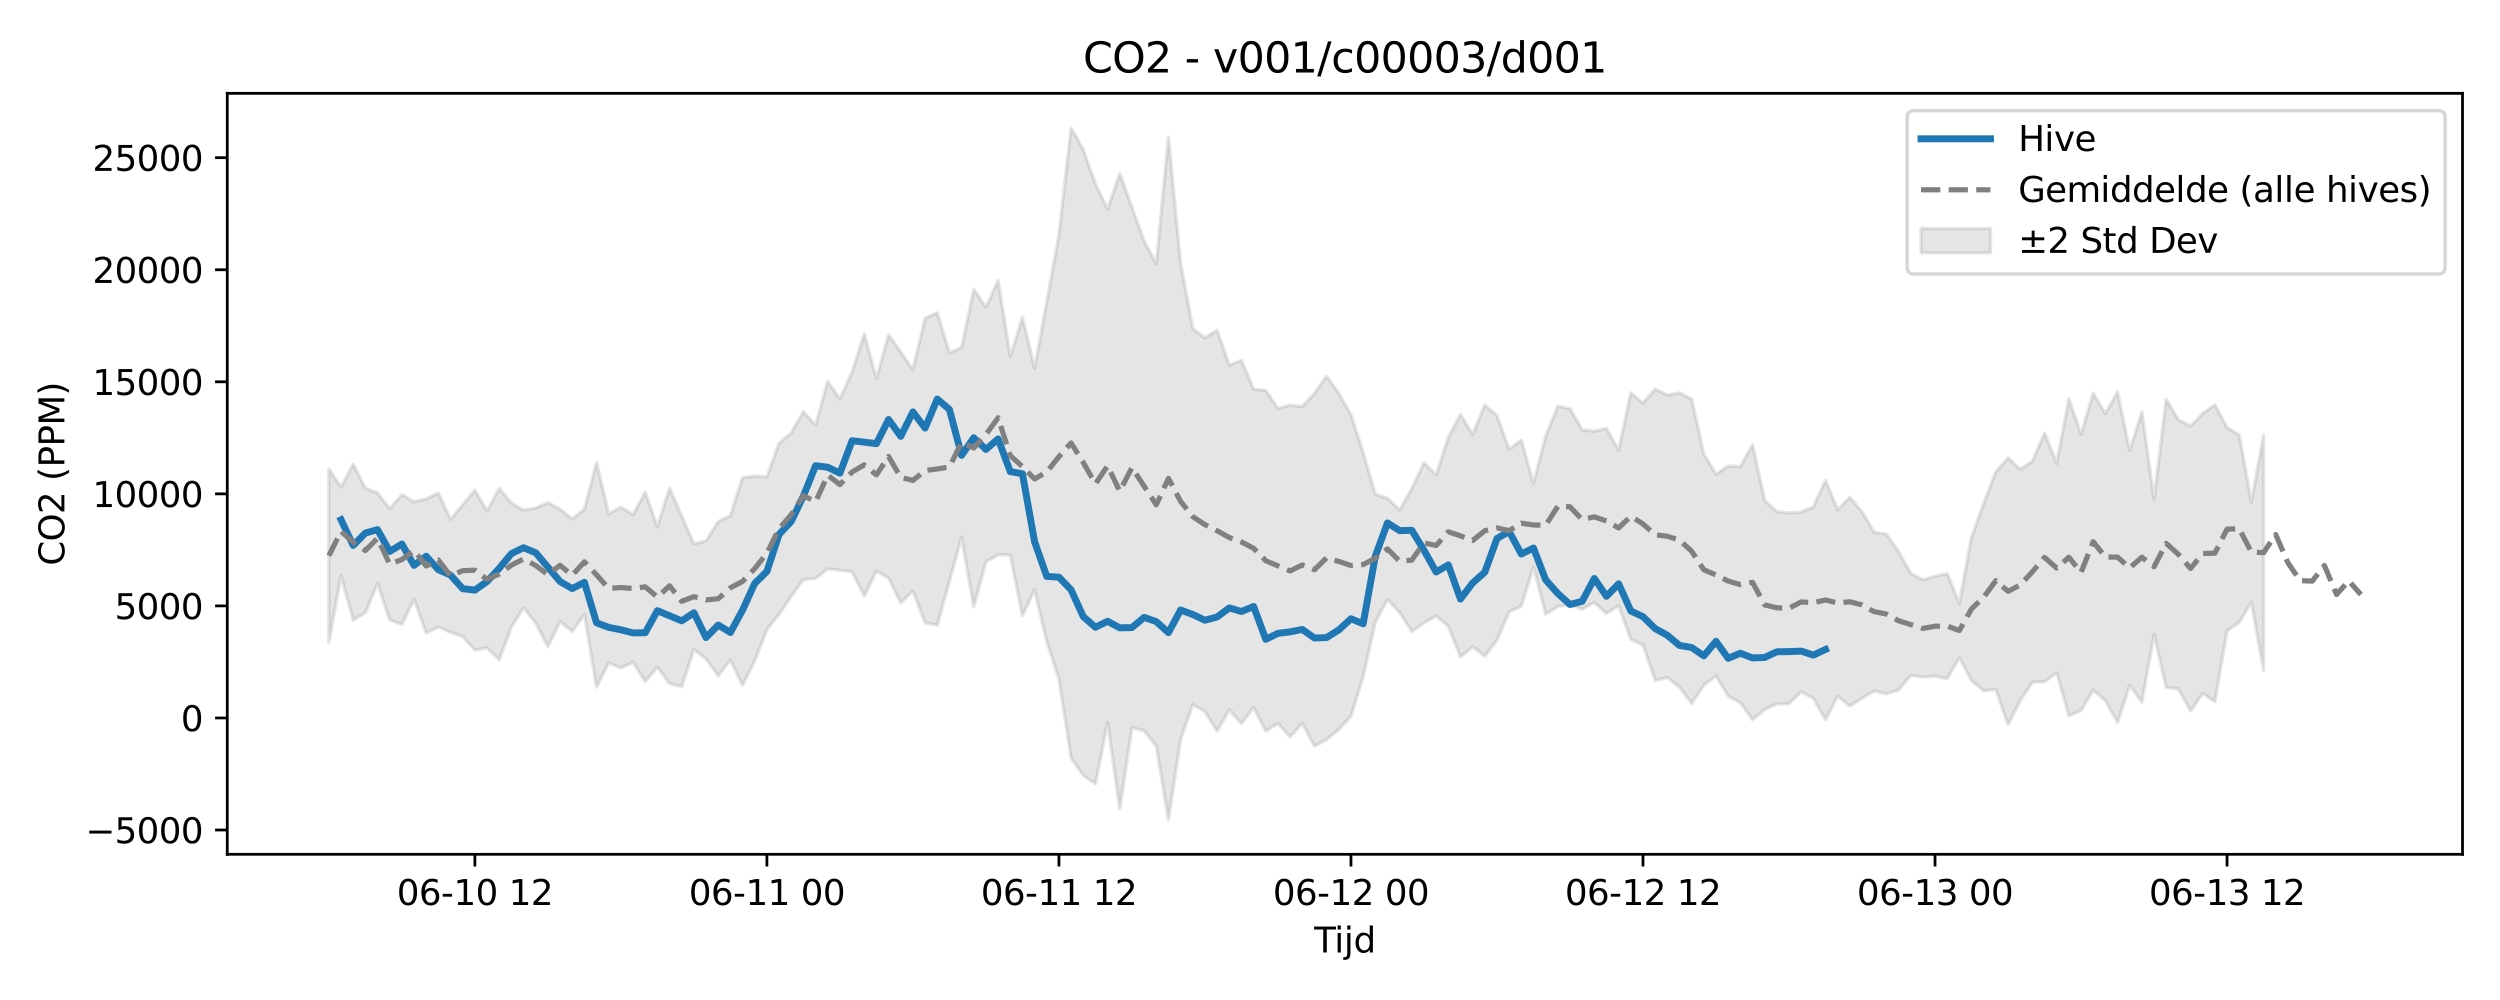 <?xml version="1.0" encoding="utf-8" standalone="no"?>
<!DOCTYPE svg PUBLIC "-//W3C//DTD SVG 1.1//EN"
  "http://www.w3.org/Graphics/SVG/1.1/DTD/svg11.dtd">
<svg xmlns:xlink="http://www.w3.org/1999/xlink" width="720pt" height="288pt" viewBox="0 0 720 288" xmlns="http://www.w3.org/2000/svg" version="1.1">
 <defs>
  <style type="text/css">*{stroke-linejoin: round; stroke-linecap: butt}</style>
 </defs>
 <g id="figure_1">
  <g id="patch_1">
   <path d="M 0 288 
L 720 288 
L 720 0 
L 0 0 
z
" style="fill: #ffffff"/>
  </g>
  <g id="axes_1">
   <g id="patch_2">
    <path d="M 65.45 246.04 
L 709.2 246.04 
L 709.2 26.88 
L 65.45 26.88 
z
" style="fill: #ffffff"/>
   </g>
   <g id="FillBetweenPolyCollection_1">
    <defs>
     <path id="m6b540a96cb" d="M 94.711 -152.93 
L 94.711 -102.981 
L 98.216 -122.231 
L 101.72 -109.398 
L 105.224 -111.501 
L 108.729 -119.966 
L 112.233 -109.494 
L 115.737 -108.139 
L 119.242 -115.425 
L 122.746 -105.657 
L 126.251 -107.45 
L 129.755 -105.893 
L 133.259 -104.692 
L 136.764 -100.757 
L 140.268 -101.395 
L 143.772 -98.008 
L 147.277 -107.343 
L 150.781 -112.953 
L 154.285 -108.597 
L 157.79 -101.781 
L 161.294 -109.017 
L 164.798 -106.128 
L 168.303 -111.037 
L 171.807 -90.12 
L 175.312 -97.076 
L 178.816 -95.622 
L 182.32 -97.276 
L 185.825 -91.741 
L 189.329 -95.83 
L 192.833 -91.153 
L 196.338 -90.254 
L 199.842 -100.965 
L 203.346 -98.223 
L 206.851 -93.38 
L 210.355 -97.934 
L 213.859 -90.638 
L 217.364 -97.667 
L 220.868 -106.684 
L 224.372 -111.089 
L 227.877 -116.275 
L 231.381 -121.079 
L 234.886 -121.437 
L 238.39 -124.173 
L 241.894 -123.781 
L 245.399 -123.364 
L 248.903 -116.416 
L 252.407 -123.534 
L 255.912 -121.498 
L 259.416 -114.367 
L 262.92 -117.801 
L 266.425 -108.666 
L 269.929 -107.972 
L 273.433 -120.616 
L 276.938 -133.316 
L 280.442 -113.282 
L 283.947 -126.2 
L 287.451 -128.179 
L 290.955 -128.191 
L 294.46 -110.651 
L 297.964 -118.142 
L 301.468 -103.223 
L 304.973 -92.496 
L 308.477 -69.696 
L 311.981 -64.666 
L 315.486 -62.239 
L 318.99 -79.957 
L 322.494 -55.011 
L 325.999 -78.392 
L 329.503 -77.546 
L 333.007 -73.177 
L 336.512 -51.922 
L 340.016 -75.005 
L 343.521 -85.092 
L 347.025 -83.055 
L 350.529 -77.421 
L 354.034 -83.582 
L 357.538 -79.598 
L 361.042 -84.281 
L 364.547 -77.422 
L 368.051 -79.65 
L 371.555 -75.801 
L 375.06 -79.687 
L 378.564 -73.108 
L 382.068 -75.015 
L 385.573 -77.904 
L 389.077 -81.676 
L 392.582 -93.076 
L 396.086 -108.819 
L 399.59 -115.348 
L 403.095 -111.6 
L 406.599 -106.134 
L 410.103 -108.563 
L 413.608 -110.634 
L 417.112 -107.655 
L 420.616 -98.771 
L 424.121 -101.799 
L 427.625 -98.973 
L 431.129 -103.654 
L 434.634 -111.756 
L 438.138 -113.401 
L 441.643 -124.785 
L 445.147 -111.068 
L 448.651 -113.334 
L 452.156 -113.804 
L 455.66 -112.538 
L 459.164 -114.497 
L 462.669 -111.329 
L 466.173 -113.607 
L 469.677 -103.821 
L 473.182 -102.284 
L 476.686 -92.008 
L 480.19 -92.876 
L 483.695 -90.093 
L 487.199 -85.402 
L 490.703 -90.636 
L 494.208 -93.378 
L 497.712 -87.522 
L 501.217 -85.632 
L 504.721 -80.746 
L 508.225 -83.663 
L 511.73 -85.271 
L 515.234 -85.357 
L 518.738 -88.766 
L 522.243 -86.881 
L 525.747 -80.733 
L 529.251 -87.517 
L 532.756 -84.635 
L 536.26 -86.926 
L 539.764 -88.957 
L 543.269 -88.186 
L 546.773 -89.285 
L 550.278 -93.455 
L 553.782 -93.008 
L 557.286 -93.257 
L 560.791 -92.583 
L 564.295 -98.587 
L 567.799 -92.006 
L 571.304 -89.046 
L 574.808 -89.426 
L 578.312 -79.298 
L 581.817 -86.197 
L 585.321 -91.508 
L 588.825 -91.632 
L 592.33 -94.239 
L 595.834 -81.875 
L 599.338 -83.371 
L 602.843 -89.257 
L 606.347 -86.231 
L 609.852 -79.944 
L 613.356 -90.668 
L 616.86 -85.754 
L 620.365 -105.295 
L 623.869 -90.016 
L 627.373 -89.604 
L 630.878 -83.271 
L 634.382 -88.274 
L 637.886 -85.989 
L 641.391 -106.356 
L 644.895 -108.742 
L 648.399 -114.541 
L 651.904 -94.974 
L 651.904 -162.685 
L 651.904 -162.685 
L 648.399 -143.423 
L 644.895 -162.72 
L 641.391 -164.881 
L 637.886 -171.384 
L 634.382 -168.895 
L 630.878 -165.279 
L 627.373 -167.098 
L 623.869 -172.971 
L 620.365 -144.252 
L 616.86 -169.291 
L 613.356 -158.229 
L 609.852 -175.183 
L 606.347 -168.871 
L 602.843 -174.723 
L 599.338 -162.918 
L 595.834 -173.167 
L 592.33 -154.547 
L 588.825 -163.296 
L 585.321 -155.156 
L 581.817 -152.813 
L 578.312 -156.11 
L 574.808 -152.105 
L 571.304 -142.998 
L 567.799 -133.292 
L 564.295 -114.235 
L 560.791 -122.789 
L 557.286 -122.047 
L 553.782 -121.007 
L 550.278 -122.864 
L 546.773 -129.186 
L 543.269 -134.143 
L 539.764 -134.725 
L 536.26 -140.629 
L 532.756 -144.773 
L 529.251 -141.183 
L 525.747 -149.661 
L 522.243 -141.977 
L 518.738 -140.536 
L 515.234 -140.228 
L 511.73 -140.643 
L 508.225 -143.904 
L 504.721 -159.85 
L 501.217 -153.591 
L 497.712 -153.787 
L 494.208 -151.448 
L 490.703 -157.179 
L 487.199 -173.07 
L 483.695 -174.824 
L 480.19 -174.232 
L 476.686 -175.935 
L 473.182 -171.914 
L 469.677 -174.825 
L 466.173 -158.313 
L 462.669 -164.585 
L 459.164 -163.812 
L 455.66 -164.189 
L 452.156 -170.283 
L 448.651 -171.023 
L 445.147 -162.359 
L 441.643 -148.821 
L 438.138 -161.242 
L 434.634 -158.556 
L 431.129 -168.297 
L 427.625 -171.347 
L 424.121 -162.874 
L 420.616 -168.583 
L 417.112 -162.036 
L 413.608 -151.157 
L 410.103 -154.72 
L 406.599 -147.27 
L 403.095 -141.106 
L 399.59 -144.491 
L 396.086 -145.648 
L 392.582 -157.707 
L 389.077 -168.566 
L 385.573 -174.713 
L 382.068 -179.682 
L 378.564 -174.726 
L 375.06 -170.892 
L 371.555 -171.31 
L 368.051 -170.341 
L 364.547 -175.572 
L 361.042 -175.903 
L 357.538 -184.232 
L 354.034 -182.8 
L 350.529 -192.86 
L 347.025 -190.712 
L 343.521 -193.347 
L 340.016 -212.213 
L 336.512 -248.52 
L 333.007 -212.056 
L 329.503 -218.574 
L 325.999 -228.282 
L 322.494 -238.042 
L 318.99 -227.746 
L 315.486 -235.054 
L 311.981 -244.946 
L 308.477 -251.158 
L 304.973 -220.424 
L 301.468 -201.003 
L 297.964 -181.959 
L 294.46 -196.606 
L 290.955 -185.353 
L 287.451 -207.194 
L 283.947 -199.543 
L 280.442 -204.684 
L 276.938 -187.857 
L 273.433 -186.425 
L 269.929 -197.906 
L 266.425 -196.319 
L 262.92 -181.488 
L 259.416 -186.629 
L 255.912 -191.543 
L 252.407 -178.943 
L 248.903 -191.816 
L 245.399 -180.768 
L 241.894 -173.107 
L 238.39 -178.162 
L 234.886 -165.482 
L 231.381 -169.464 
L 227.877 -163.301 
L 224.372 -160.363 
L 220.868 -150.656 
L 217.364 -150.837 
L 213.859 -150.455 
L 210.355 -139.494 
L 206.851 -137.759 
L 203.346 -132.231 
L 199.842 -131.363 
L 196.338 -139.393 
L 192.833 -147.418 
L 189.329 -136.262 
L 185.825 -146.226 
L 182.32 -139.749 
L 178.816 -141.965 
L 175.312 -139.939 
L 171.807 -154.752 
L 168.303 -141.346 
L 164.798 -138.514 
L 161.294 -141.375 
L 157.79 -143.241 
L 154.285 -141.664 
L 150.781 -141.074 
L 147.277 -143.122 
L 143.772 -147.345 
L 140.268 -140.862 
L 136.764 -146.812 
L 133.259 -142.6 
L 129.755 -138.37 
L 126.251 -146.004 
L 122.746 -144.327 
L 119.242 -143.481 
L 115.737 -145.54 
L 112.233 -141.504 
L 108.729 -146.01 
L 105.224 -147.397 
L 101.72 -154.323 
L 98.216 -147.706 
L 94.711 -152.93 
z
" style="stroke: #808080; stroke-opacity: 0.2"/>
    </defs>
    <g clip-path="url(#p8e1f9ce072)">
     <use xlink:href="#m6b540a96cb" x="0" y="288" style="fill: #808080; fill-opacity: 0.2; stroke: #808080; stroke-opacity: 0.2"/>
    </g>
   </g>
   <g id="matplotlib.axis_1">
    <g id="xtick_1">
     <g id="line2d_1">
      <defs>
       <path id="m8a24eb049d" d="M 0 0 
L 0 3.5 
" style="stroke: #000000; stroke-width: 0.8"/>
      </defs>
      <g>
       <use xlink:href="#m8a24eb049d" x="136.764" y="246.04" style="stroke: #000000; stroke-width: 0.8"/>
      </g>
     </g>
     <g id="text_1">
      <!-- 06-10 12 -->
      <g transform="translate(114.283 260.638) scale(0.1 -0.1)">
       <defs>
        <path id="DejaVuSans-30" d="M 2034 4250 
Q 1547 4250 1301 3770 
Q 1056 3291 1056 2328 
Q 1056 1369 1301 889 
Q 1547 409 2034 409 
Q 2525 409 2770 889 
Q 3016 1369 3016 2328 
Q 3016 3291 2770 3770 
Q 2525 4250 2034 4250 
z
M 2034 4750 
Q 2819 4750 3233 4129 
Q 3647 3509 3647 2328 
Q 3647 1150 3233 529 
Q 2819 -91 2034 -91 
Q 1250 -91 836 529 
Q 422 1150 422 2328 
Q 422 3509 836 4129 
Q 1250 4750 2034 4750 
z
" transform="scale(0.016)"/>
        <path id="DejaVuSans-36" d="M 2113 2584 
Q 1688 2584 1439 2293 
Q 1191 2003 1191 1497 
Q 1191 994 1439 701 
Q 1688 409 2113 409 
Q 2538 409 2786 701 
Q 3034 994 3034 1497 
Q 3034 2003 2786 2293 
Q 2538 2584 2113 2584 
z
M 3366 4563 
L 3366 3988 
Q 3128 4100 2886 4159 
Q 2644 4219 2406 4219 
Q 1781 4219 1451 3797 
Q 1122 3375 1075 2522 
Q 1259 2794 1537 2939 
Q 1816 3084 2150 3084 
Q 2853 3084 3261 2657 
Q 3669 2231 3669 1497 
Q 3669 778 3244 343 
Q 2819 -91 2113 -91 
Q 1303 -91 875 529 
Q 447 1150 447 2328 
Q 447 3434 972 4092 
Q 1497 4750 2381 4750 
Q 2619 4750 2861 4703 
Q 3103 4656 3366 4563 
z
" transform="scale(0.016)"/>
        <path id="DejaVuSans-2d" d="M 313 2009 
L 1997 2009 
L 1997 1497 
L 313 1497 
L 313 2009 
z
" transform="scale(0.016)"/>
        <path id="DejaVuSans-31" d="M 794 531 
L 1825 531 
L 1825 4091 
L 703 3866 
L 703 4441 
L 1819 4666 
L 2450 4666 
L 2450 531 
L 3481 531 
L 3481 0 
L 794 0 
L 794 531 
z
" transform="scale(0.016)"/>
        <path id="DejaVuSans-20" transform="scale(0.016)"/>
        <path id="DejaVuSans-32" d="M 1228 531 
L 3431 531 
L 3431 0 
L 469 0 
L 469 531 
Q 828 903 1448 1529 
Q 2069 2156 2228 2338 
Q 2531 2678 2651 2914 
Q 2772 3150 2772 3378 
Q 2772 3750 2511 3984 
Q 2250 4219 1831 4219 
Q 1534 4219 1204 4116 
Q 875 4013 500 3803 
L 500 4441 
Q 881 4594 1212 4672 
Q 1544 4750 1819 4750 
Q 2544 4750 2975 4387 
Q 3406 4025 3406 3419 
Q 3406 3131 3298 2873 
Q 3191 2616 2906 2266 
Q 2828 2175 2409 1742 
Q 1991 1309 1228 531 
z
" transform="scale(0.016)"/>
       </defs>
       <use xlink:href="#DejaVuSans-30"/>
       <use xlink:href="#DejaVuSans-36" transform="translate(63.623 0)"/>
       <use xlink:href="#DejaVuSans-2d" transform="translate(127.246 0)"/>
       <use xlink:href="#DejaVuSans-31" transform="translate(163.33 0)"/>
       <use xlink:href="#DejaVuSans-30" transform="translate(226.953 0)"/>
       <use xlink:href="#DejaVuSans-20" transform="translate(290.576 0)"/>
       <use xlink:href="#DejaVuSans-31" transform="translate(322.363 0)"/>
       <use xlink:href="#DejaVuSans-32" transform="translate(385.986 0)"/>
      </g>
     </g>
    </g>
    <g id="xtick_2">
     <g id="line2d_2">
      <g>
       <use xlink:href="#m8a24eb049d" x="220.868" y="246.04" style="stroke: #000000; stroke-width: 0.8"/>
      </g>
     </g>
     <g id="text_2">
      <!-- 06-11 00 -->
      <g transform="translate(198.388 260.638) scale(0.1 -0.1)">
       <use xlink:href="#DejaVuSans-30"/>
       <use xlink:href="#DejaVuSans-36" transform="translate(63.623 0)"/>
       <use xlink:href="#DejaVuSans-2d" transform="translate(127.246 0)"/>
       <use xlink:href="#DejaVuSans-31" transform="translate(163.33 0)"/>
       <use xlink:href="#DejaVuSans-31" transform="translate(226.953 0)"/>
       <use xlink:href="#DejaVuSans-20" transform="translate(290.576 0)"/>
       <use xlink:href="#DejaVuSans-30" transform="translate(322.363 0)"/>
       <use xlink:href="#DejaVuSans-30" transform="translate(385.986 0)"/>
      </g>
     </g>
    </g>
    <g id="xtick_3">
     <g id="line2d_3">
      <g>
       <use xlink:href="#m8a24eb049d" x="304.973" y="246.04" style="stroke: #000000; stroke-width: 0.8"/>
      </g>
     </g>
     <g id="text_3">
      <!-- 06-11 12 -->
      <g transform="translate(282.492 260.638) scale(0.1 -0.1)">
       <use xlink:href="#DejaVuSans-30"/>
       <use xlink:href="#DejaVuSans-36" transform="translate(63.623 0)"/>
       <use xlink:href="#DejaVuSans-2d" transform="translate(127.246 0)"/>
       <use xlink:href="#DejaVuSans-31" transform="translate(163.33 0)"/>
       <use xlink:href="#DejaVuSans-31" transform="translate(226.953 0)"/>
       <use xlink:href="#DejaVuSans-20" transform="translate(290.576 0)"/>
       <use xlink:href="#DejaVuSans-31" transform="translate(322.363 0)"/>
       <use xlink:href="#DejaVuSans-32" transform="translate(385.986 0)"/>
      </g>
     </g>
    </g>
    <g id="xtick_4">
     <g id="line2d_4">
      <g>
       <use xlink:href="#m8a24eb049d" x="389.077" y="246.04" style="stroke: #000000; stroke-width: 0.8"/>
      </g>
     </g>
     <g id="text_4">
      <!-- 06-12 00 -->
      <g transform="translate(366.597 260.638) scale(0.1 -0.1)">
       <use xlink:href="#DejaVuSans-30"/>
       <use xlink:href="#DejaVuSans-36" transform="translate(63.623 0)"/>
       <use xlink:href="#DejaVuSans-2d" transform="translate(127.246 0)"/>
       <use xlink:href="#DejaVuSans-31" transform="translate(163.33 0)"/>
       <use xlink:href="#DejaVuSans-32" transform="translate(226.953 0)"/>
       <use xlink:href="#DejaVuSans-20" transform="translate(290.576 0)"/>
       <use xlink:href="#DejaVuSans-30" transform="translate(322.363 0)"/>
       <use xlink:href="#DejaVuSans-30" transform="translate(385.986 0)"/>
      </g>
     </g>
    </g>
    <g id="xtick_5">
     <g id="line2d_5">
      <g>
       <use xlink:href="#m8a24eb049d" x="473.182" y="246.04" style="stroke: #000000; stroke-width: 0.8"/>
      </g>
     </g>
     <g id="text_5">
      <!-- 06-12 12 -->
      <g transform="translate(450.701 260.638) scale(0.1 -0.1)">
       <use xlink:href="#DejaVuSans-30"/>
       <use xlink:href="#DejaVuSans-36" transform="translate(63.623 0)"/>
       <use xlink:href="#DejaVuSans-2d" transform="translate(127.246 0)"/>
       <use xlink:href="#DejaVuSans-31" transform="translate(163.33 0)"/>
       <use xlink:href="#DejaVuSans-32" transform="translate(226.953 0)"/>
       <use xlink:href="#DejaVuSans-20" transform="translate(290.576 0)"/>
       <use xlink:href="#DejaVuSans-31" transform="translate(322.363 0)"/>
       <use xlink:href="#DejaVuSans-32" transform="translate(385.986 0)"/>
      </g>
     </g>
    </g>
    <g id="xtick_6">
     <g id="line2d_6">
      <g>
       <use xlink:href="#m8a24eb049d" x="557.286" y="246.04" style="stroke: #000000; stroke-width: 0.8"/>
      </g>
     </g>
     <g id="text_6">
      <!-- 06-13 00 -->
      <g transform="translate(534.806 260.638) scale(0.1 -0.1)">
       <defs>
        <path id="DejaVuSans-33" d="M 2597 2516 
Q 3050 2419 3304 2112 
Q 3559 1806 3559 1356 
Q 3559 666 3084 287 
Q 2609 -91 1734 -91 
Q 1441 -91 1130 -33 
Q 819 25 488 141 
L 488 750 
Q 750 597 1062 519 
Q 1375 441 1716 441 
Q 2309 441 2620 675 
Q 2931 909 2931 1356 
Q 2931 1769 2642 2001 
Q 2353 2234 1838 2234 
L 1294 2234 
L 1294 2753 
L 1863 2753 
Q 2328 2753 2575 2939 
Q 2822 3125 2822 3475 
Q 2822 3834 2567 4026 
Q 2313 4219 1838 4219 
Q 1578 4219 1281 4162 
Q 984 4106 628 3988 
L 628 4550 
Q 988 4650 1302 4700 
Q 1616 4750 1894 4750 
Q 2613 4750 3031 4423 
Q 3450 4097 3450 3541 
Q 3450 3153 3228 2886 
Q 3006 2619 2597 2516 
z
" transform="scale(0.016)"/>
       </defs>
       <use xlink:href="#DejaVuSans-30"/>
       <use xlink:href="#DejaVuSans-36" transform="translate(63.623 0)"/>
       <use xlink:href="#DejaVuSans-2d" transform="translate(127.246 0)"/>
       <use xlink:href="#DejaVuSans-31" transform="translate(163.33 0)"/>
       <use xlink:href="#DejaVuSans-33" transform="translate(226.953 0)"/>
       <use xlink:href="#DejaVuSans-20" transform="translate(290.576 0)"/>
       <use xlink:href="#DejaVuSans-30" transform="translate(322.363 0)"/>
       <use xlink:href="#DejaVuSans-30" transform="translate(385.986 0)"/>
      </g>
     </g>
    </g>
    <g id="xtick_7">
     <g id="line2d_7">
      <g>
       <use xlink:href="#m8a24eb049d" x="641.391" y="246.04" style="stroke: #000000; stroke-width: 0.8"/>
      </g>
     </g>
     <g id="text_7">
      <!-- 06-13 12 -->
      <g transform="translate(618.91 260.638) scale(0.1 -0.1)">
       <use xlink:href="#DejaVuSans-30"/>
       <use xlink:href="#DejaVuSans-36" transform="translate(63.623 0)"/>
       <use xlink:href="#DejaVuSans-2d" transform="translate(127.246 0)"/>
       <use xlink:href="#DejaVuSans-31" transform="translate(163.33 0)"/>
       <use xlink:href="#DejaVuSans-33" transform="translate(226.953 0)"/>
       <use xlink:href="#DejaVuSans-20" transform="translate(290.576 0)"/>
       <use xlink:href="#DejaVuSans-31" transform="translate(322.363 0)"/>
       <use xlink:href="#DejaVuSans-32" transform="translate(385.986 0)"/>
      </g>
     </g>
    </g>
    <g id="text_8">
     <!-- Tijd -->
     <g transform="translate(378.475 274.317) scale(0.1 -0.1)">
      <defs>
       <path id="DejaVuSans-54" d="M -19 4666 
L 3928 4666 
L 3928 4134 
L 2272 4134 
L 2272 0 
L 1638 0 
L 1638 4134 
L -19 4134 
L -19 4666 
z
" transform="scale(0.016)"/>
       <path id="DejaVuSans-69" d="M 603 3500 
L 1178 3500 
L 1178 0 
L 603 0 
L 603 3500 
z
M 603 4863 
L 1178 4863 
L 1178 4134 
L 603 4134 
L 603 4863 
z
" transform="scale(0.016)"/>
       <path id="DejaVuSans-6a" d="M 603 3500 
L 1178 3500 
L 1178 -63 
Q 1178 -731 923 -1031 
Q 669 -1331 103 -1331 
L -116 -1331 
L -116 -844 
L 38 -844 
Q 366 -844 484 -692 
Q 603 -541 603 -63 
L 603 3500 
z
M 603 4863 
L 1178 4863 
L 1178 4134 
L 603 4134 
L 603 4863 
z
" transform="scale(0.016)"/>
       <path id="DejaVuSans-64" d="M 2906 2969 
L 2906 4863 
L 3481 4863 
L 3481 0 
L 2906 0 
L 2906 525 
Q 2725 213 2448 61 
Q 2172 -91 1784 -91 
Q 1150 -91 751 415 
Q 353 922 353 1747 
Q 353 2572 751 3078 
Q 1150 3584 1784 3584 
Q 2172 3584 2448 3432 
Q 2725 3281 2906 2969 
z
M 947 1747 
Q 947 1113 1208 752 
Q 1469 391 1925 391 
Q 2381 391 2643 752 
Q 2906 1113 2906 1747 
Q 2906 2381 2643 2742 
Q 2381 3103 1925 3103 
Q 1469 3103 1208 2742 
Q 947 2381 947 1747 
z
" transform="scale(0.016)"/>
      </defs>
      <use xlink:href="#DejaVuSans-54"/>
      <use xlink:href="#DejaVuSans-69" transform="translate(57.959 0)"/>
      <use xlink:href="#DejaVuSans-6a" transform="translate(85.742 0)"/>
      <use xlink:href="#DejaVuSans-64" transform="translate(113.525 0)"/>
     </g>
    </g>
   </g>
   <g id="matplotlib.axis_2">
    <g id="ytick_1">
     <g id="line2d_8">
      <defs>
       <path id="m2807e34f01" d="M 0 0 
L -3.5 0 
" style="stroke: #000000; stroke-width: 0.8"/>
      </defs>
      <g>
       <use xlink:href="#m2807e34f01" x="65.45" y="239.047" style="stroke: #000000; stroke-width: 0.8"/>
      </g>
     </g>
     <g id="text_9">
      <!-- −5000 -->
      <g transform="translate(24.62 242.846) scale(0.1 -0.1)">
       <defs>
        <path id="DejaVuSans-2212" d="M 678 2272 
L 4684 2272 
L 4684 1741 
L 678 1741 
L 678 2272 
z
" transform="scale(0.016)"/>
        <path id="DejaVuSans-35" d="M 691 4666 
L 3169 4666 
L 3169 4134 
L 1269 4134 
L 1269 2991 
Q 1406 3038 1543 3061 
Q 1681 3084 1819 3084 
Q 2600 3084 3056 2656 
Q 3513 2228 3513 1497 
Q 3513 744 3044 326 
Q 2575 -91 1722 -91 
Q 1428 -91 1123 -41 
Q 819 9 494 109 
L 494 744 
Q 775 591 1075 516 
Q 1375 441 1709 441 
Q 2250 441 2565 725 
Q 2881 1009 2881 1497 
Q 2881 1984 2565 2268 
Q 2250 2553 1709 2553 
Q 1456 2553 1204 2497 
Q 953 2441 691 2322 
L 691 4666 
z
" transform="scale(0.016)"/>
       </defs>
       <use xlink:href="#DejaVuSans-2212"/>
       <use xlink:href="#DejaVuSans-35" transform="translate(83.789 0)"/>
       <use xlink:href="#DejaVuSans-30" transform="translate(147.412 0)"/>
       <use xlink:href="#DejaVuSans-30" transform="translate(211.035 0)"/>
       <use xlink:href="#DejaVuSans-30" transform="translate(274.658 0)"/>
      </g>
     </g>
    </g>
    <g id="ytick_2">
     <g id="line2d_9">
      <g>
       <use xlink:href="#m2807e34f01" x="65.45" y="206.774" style="stroke: #000000; stroke-width: 0.8"/>
      </g>
     </g>
     <g id="text_10">
      <!-- 0 -->
      <g transform="translate(52.087 210.573) scale(0.1 -0.1)">
       <use xlink:href="#DejaVuSans-30"/>
      </g>
     </g>
    </g>
    <g id="ytick_3">
     <g id="line2d_10">
      <g>
       <use xlink:href="#m2807e34f01" x="65.45" y="174.5" style="stroke: #000000; stroke-width: 0.8"/>
      </g>
     </g>
     <g id="text_11">
      <!-- 5000 -->
      <g transform="translate(33 178.299) scale(0.1 -0.1)">
       <use xlink:href="#DejaVuSans-35"/>
       <use xlink:href="#DejaVuSans-30" transform="translate(63.623 0)"/>
       <use xlink:href="#DejaVuSans-30" transform="translate(127.246 0)"/>
       <use xlink:href="#DejaVuSans-30" transform="translate(190.869 0)"/>
      </g>
     </g>
    </g>
    <g id="ytick_4">
     <g id="line2d_11">
      <g>
       <use xlink:href="#m2807e34f01" x="65.45" y="142.227" style="stroke: #000000; stroke-width: 0.8"/>
      </g>
     </g>
     <g id="text_12">
      <!-- 10000 -->
      <g transform="translate(26.637 146.026) scale(0.1 -0.1)">
       <use xlink:href="#DejaVuSans-31"/>
       <use xlink:href="#DejaVuSans-30" transform="translate(63.623 0)"/>
       <use xlink:href="#DejaVuSans-30" transform="translate(127.246 0)"/>
       <use xlink:href="#DejaVuSans-30" transform="translate(190.869 0)"/>
       <use xlink:href="#DejaVuSans-30" transform="translate(254.492 0)"/>
      </g>
     </g>
    </g>
    <g id="ytick_5">
     <g id="line2d_12">
      <g>
       <use xlink:href="#m2807e34f01" x="65.45" y="109.953" style="stroke: #000000; stroke-width: 0.8"/>
      </g>
     </g>
     <g id="text_13">
      <!-- 15000 -->
      <g transform="translate(26.637 113.752) scale(0.1 -0.1)">
       <use xlink:href="#DejaVuSans-31"/>
       <use xlink:href="#DejaVuSans-35" transform="translate(63.623 0)"/>
       <use xlink:href="#DejaVuSans-30" transform="translate(127.246 0)"/>
       <use xlink:href="#DejaVuSans-30" transform="translate(190.869 0)"/>
       <use xlink:href="#DejaVuSans-30" transform="translate(254.492 0)"/>
      </g>
     </g>
    </g>
    <g id="ytick_6">
     <g id="line2d_13">
      <g>
       <use xlink:href="#m2807e34f01" x="65.45" y="77.679" style="stroke: #000000; stroke-width: 0.8"/>
      </g>
     </g>
     <g id="text_14">
      <!-- 20000 -->
      <g transform="translate(26.637 81.479) scale(0.1 -0.1)">
       <use xlink:href="#DejaVuSans-32"/>
       <use xlink:href="#DejaVuSans-30" transform="translate(63.623 0)"/>
       <use xlink:href="#DejaVuSans-30" transform="translate(127.246 0)"/>
       <use xlink:href="#DejaVuSans-30" transform="translate(190.869 0)"/>
       <use xlink:href="#DejaVuSans-30" transform="translate(254.492 0)"/>
      </g>
     </g>
    </g>
    <g id="ytick_7">
     <g id="line2d_14">
      <g>
       <use xlink:href="#m2807e34f01" x="65.45" y="45.406" style="stroke: #000000; stroke-width: 0.8"/>
      </g>
     </g>
     <g id="text_15">
      <!-- 25000 -->
      <g transform="translate(26.637 49.205) scale(0.1 -0.1)">
       <use xlink:href="#DejaVuSans-32"/>
       <use xlink:href="#DejaVuSans-35" transform="translate(63.623 0)"/>
       <use xlink:href="#DejaVuSans-30" transform="translate(127.246 0)"/>
       <use xlink:href="#DejaVuSans-30" transform="translate(190.869 0)"/>
       <use xlink:href="#DejaVuSans-30" transform="translate(254.492 0)"/>
      </g>
     </g>
    </g>
    <g id="text_16">
     <!-- CO2 (PPM) -->
     <g transform="translate(18.541 162.903) rotate(-90) scale(0.1 -0.1)">
      <defs>
       <path id="DejaVuSans-43" d="M 4122 4306 
L 4122 3641 
Q 3803 3938 3442 4084 
Q 3081 4231 2675 4231 
Q 1875 4231 1450 3742 
Q 1025 3253 1025 2328 
Q 1025 1406 1450 917 
Q 1875 428 2675 428 
Q 3081 428 3442 575 
Q 3803 722 4122 1019 
L 4122 359 
Q 3791 134 3420 21 
Q 3050 -91 2638 -91 
Q 1578 -91 968 557 
Q 359 1206 359 2328 
Q 359 3453 968 4101 
Q 1578 4750 2638 4750 
Q 3056 4750 3426 4639 
Q 3797 4528 4122 4306 
z
" transform="scale(0.016)"/>
       <path id="DejaVuSans-4f" d="M 2522 4238 
Q 1834 4238 1429 3725 
Q 1025 3213 1025 2328 
Q 1025 1447 1429 934 
Q 1834 422 2522 422 
Q 3209 422 3611 934 
Q 4013 1447 4013 2328 
Q 4013 3213 3611 3725 
Q 3209 4238 2522 4238 
z
M 2522 4750 
Q 3503 4750 4090 4092 
Q 4678 3434 4678 2328 
Q 4678 1225 4090 567 
Q 3503 -91 2522 -91 
Q 1538 -91 948 565 
Q 359 1222 359 2328 
Q 359 3434 948 4092 
Q 1538 4750 2522 4750 
z
" transform="scale(0.016)"/>
       <path id="DejaVuSans-28" d="M 1984 4856 
Q 1566 4138 1362 3434 
Q 1159 2731 1159 2009 
Q 1159 1288 1364 580 
Q 1569 -128 1984 -844 
L 1484 -844 
Q 1016 -109 783 600 
Q 550 1309 550 2009 
Q 550 2706 781 3412 
Q 1013 4119 1484 4856 
L 1984 4856 
z
" transform="scale(0.016)"/>
       <path id="DejaVuSans-50" d="M 1259 4147 
L 1259 2394 
L 2053 2394 
Q 2494 2394 2734 2622 
Q 2975 2850 2975 3272 
Q 2975 3691 2734 3919 
Q 2494 4147 2053 4147 
L 1259 4147 
z
M 628 4666 
L 2053 4666 
Q 2838 4666 3239 4311 
Q 3641 3956 3641 3272 
Q 3641 2581 3239 2228 
Q 2838 1875 2053 1875 
L 1259 1875 
L 1259 0 
L 628 0 
L 628 4666 
z
" transform="scale(0.016)"/>
       <path id="DejaVuSans-4d" d="M 628 4666 
L 1569 4666 
L 2759 1491 
L 3956 4666 
L 4897 4666 
L 4897 0 
L 4281 0 
L 4281 4097 
L 3078 897 
L 2444 897 
L 1241 4097 
L 1241 0 
L 628 0 
L 628 4666 
z
" transform="scale(0.016)"/>
       <path id="DejaVuSans-29" d="M 513 4856 
L 1013 4856 
Q 1481 4119 1714 3412 
Q 1947 2706 1947 2009 
Q 1947 1309 1714 600 
Q 1481 -109 1013 -844 
L 513 -844 
Q 928 -128 1133 580 
Q 1338 1288 1338 2009 
Q 1338 2731 1133 3434 
Q 928 4138 513 4856 
z
" transform="scale(0.016)"/>
      </defs>
      <use xlink:href="#DejaVuSans-43"/>
      <use xlink:href="#DejaVuSans-4f" transform="translate(69.824 0)"/>
      <use xlink:href="#DejaVuSans-32" transform="translate(148.535 0)"/>
      <use xlink:href="#DejaVuSans-20" transform="translate(212.158 0)"/>
      <use xlink:href="#DejaVuSans-28" transform="translate(243.945 0)"/>
      <use xlink:href="#DejaVuSans-50" transform="translate(282.959 0)"/>
      <use xlink:href="#DejaVuSans-50" transform="translate(343.262 0)"/>
      <use xlink:href="#DejaVuSans-4d" transform="translate(403.564 0)"/>
      <use xlink:href="#DejaVuSans-29" transform="translate(489.844 0)"/>
     </g>
    </g>
   </g>
   <g id="line2d_15">
    <path d="M 98.216 149.688 
L 101.72 157.081 
L 105.224 153.518 
L 108.729 152.533 
L 112.233 158.826 
L 115.737 156.674 
L 119.242 162.817 
L 122.746 160.203 
L 126.251 164.078 
L 129.755 165.627 
L 133.259 169.543 
L 136.764 169.952 
L 140.268 167.467 
L 143.772 163.678 
L 147.277 159.454 
L 150.781 157.748 
L 154.285 159.187 
L 161.294 167.471 
L 164.798 169.517 
L 168.303 167.701 
L 171.807 179.377 
L 175.312 180.688 
L 178.816 181.376 
L 182.32 182.28 
L 185.825 182.222 
L 189.329 175.877 
L 192.833 177.344 
L 196.338 178.808 
L 199.842 176.488 
L 203.346 183.61 
L 206.851 180.017 
L 210.355 182.151 
L 213.859 175.705 
L 217.364 168.024 
L 220.868 164.573 
L 224.372 153.899 
L 227.877 150.157 
L 231.381 142.861 
L 234.886 134.134 
L 238.39 134.561 
L 241.894 136.277 
L 245.399 126.946 
L 248.903 127.336 
L 252.407 127.772 
L 255.912 120.825 
L 259.416 125.662 
L 262.92 118.641 
L 266.425 123.28 
L 269.929 114.938 
L 273.433 117.916 
L 276.938 131.142 
L 280.442 126.081 
L 283.947 129.429 
L 287.451 126.419 
L 290.955 135.823 
L 294.46 136.437 
L 297.964 156.033 
L 301.468 166.012 
L 304.973 166.225 
L 308.477 169.885 
L 311.981 177.585 
L 315.486 180.645 
L 318.99 178.924 
L 322.494 180.813 
L 325.999 180.75 
L 329.503 177.805 
L 333.007 179.025 
L 336.512 182.194 
L 340.016 175.681 
L 343.521 176.972 
L 347.025 178.622 
L 350.529 177.685 
L 354.034 175.083 
L 357.538 176.112 
L 361.042 174.671 
L 364.547 184.118 
L 368.051 182.411 
L 371.555 181.966 
L 375.06 181.273 
L 378.564 183.754 
L 382.068 183.618 
L 385.573 181.413 
L 389.077 178.207 
L 392.582 179.653 
L 396.086 160.19 
L 399.59 150.611 
L 403.095 152.827 
L 406.599 152.726 
L 410.103 158.452 
L 413.608 164.732 
L 417.112 162.694 
L 420.616 172.525 
L 424.121 167.901 
L 427.625 164.777 
L 431.129 155.097 
L 434.634 153.055 
L 438.138 159.562 
L 441.643 157.83 
L 445.147 166.993 
L 448.651 170.92 
L 452.156 174.096 
L 455.66 173.177 
L 459.164 166.602 
L 462.669 171.731 
L 466.173 168.146 
L 469.677 175.957 
L 473.182 177.605 
L 476.686 181.042 
L 480.19 182.953 
L 483.695 185.893 
L 487.199 186.484 
L 490.703 188.884 
L 494.208 184.703 
L 497.712 189.598 
L 501.217 188.13 
L 504.721 189.479 
L 508.225 189.35 
L 511.73 187.713 
L 515.234 187.67 
L 518.738 187.515 
L 522.243 188.668 
L 525.747 187.051 
" clip-path="url(#p8e1f9ce072)" style="fill: none; stroke: #1f77b4; stroke-width: 2; stroke-linecap: square"/>
   </g>
   <g id="line2d_16">
    <path d="M 94.711 160.045 
L 98.216 153.032 
L 101.72 156.14 
L 105.224 158.551 
L 108.729 155.012 
L 112.233 162.501 
L 115.737 161.161 
L 119.242 158.547 
L 122.746 163.008 
L 126.251 161.273 
L 129.755 165.869 
L 133.259 164.354 
L 136.764 164.215 
L 140.268 166.871 
L 143.772 165.324 
L 147.277 162.768 
L 150.781 160.986 
L 154.285 162.87 
L 157.79 165.489 
L 161.294 162.804 
L 164.798 165.679 
L 168.303 161.809 
L 171.807 165.564 
L 175.312 169.493 
L 178.816 169.206 
L 182.32 169.488 
L 185.825 169.016 
L 189.329 171.954 
L 192.833 168.715 
L 196.338 173.177 
L 199.842 171.836 
L 203.346 172.773 
L 206.851 172.431 
L 210.355 169.286 
L 213.859 167.453 
L 217.364 163.748 
L 220.868 159.33 
L 224.372 152.274 
L 227.877 148.212 
L 231.381 142.729 
L 234.886 144.54 
L 238.39 136.833 
L 241.894 139.556 
L 245.399 135.934 
L 248.903 133.884 
L 252.407 136.761 
L 255.912 131.479 
L 259.416 137.502 
L 262.92 138.356 
L 266.425 135.508 
L 269.929 135.061 
L 273.433 134.479 
L 276.938 127.414 
L 280.442 129.017 
L 283.947 125.129 
L 287.451 120.314 
L 290.955 131.228 
L 294.46 134.372 
L 297.964 137.95 
L 301.468 135.887 
L 304.973 131.54 
L 308.477 127.573 
L 311.981 133.194 
L 315.486 139.353 
L 318.99 134.149 
L 322.494 141.473 
L 325.999 134.663 
L 333.007 145.384 
L 336.512 137.779 
L 340.016 144.391 
L 343.521 148.78 
L 347.025 151.116 
L 350.529 152.86 
L 354.034 154.809 
L 357.538 156.085 
L 361.042 157.908 
L 364.547 161.503 
L 371.555 164.445 
L 375.06 162.711 
L 378.564 164.083 
L 382.068 160.652 
L 385.573 161.692 
L 389.077 162.879 
L 392.582 162.608 
L 396.086 160.767 
L 399.59 158.081 
L 403.095 161.647 
L 406.599 161.298 
L 410.103 156.359 
L 413.608 157.105 
L 417.112 153.155 
L 420.616 154.323 
L 424.121 155.664 
L 427.625 152.84 
L 431.129 152.024 
L 434.634 152.844 
L 438.138 150.679 
L 441.643 151.197 
L 445.147 151.286 
L 448.651 145.822 
L 452.156 145.956 
L 455.66 149.637 
L 459.164 148.846 
L 462.669 150.043 
L 466.173 152.04 
L 469.677 148.677 
L 473.182 150.901 
L 476.686 154.028 
L 480.19 154.446 
L 483.695 155.541 
L 487.199 158.764 
L 490.703 164.092 
L 494.208 165.587 
L 497.712 167.345 
L 501.217 168.388 
L 504.721 167.702 
L 508.225 174.217 
L 511.73 175.043 
L 515.234 175.207 
L 518.738 173.349 
L 522.243 173.571 
L 525.747 172.803 
L 529.251 173.65 
L 532.756 173.296 
L 536.26 174.223 
L 539.764 176.159 
L 543.269 176.835 
L 546.773 178.765 
L 553.782 180.993 
L 557.286 180.348 
L 560.791 180.314 
L 564.295 181.589 
L 567.799 175.351 
L 571.304 171.978 
L 574.808 167.234 
L 578.312 170.296 
L 581.817 168.495 
L 585.321 164.668 
L 588.825 160.536 
L 592.33 163.607 
L 595.834 160.479 
L 599.338 164.855 
L 602.843 156.01 
L 606.347 160.449 
L 609.852 160.437 
L 613.356 163.551 
L 616.86 160.477 
L 620.365 163.226 
L 623.869 156.507 
L 627.373 159.649 
L 630.878 163.725 
L 634.382 159.415 
L 637.886 159.313 
L 641.391 152.381 
L 644.895 152.269 
L 648.399 159.018 
L 651.904 159.171 
L 655.408 153.948 
L 658.913 162.072 
L 662.417 167.213 
L 665.921 167.357 
L 669.426 162.859 
L 672.93 171.221 
L 676.434 167.28 
L 679.939 171.238 
L 679.939 171.238 
" clip-path="url(#p8e1f9ce072)" style="fill: none; stroke-dasharray: 5.55,2.4; stroke-dashoffset: 0; stroke: #808080; stroke-width: 1.5"/>
   </g>
   <g id="patch_3">
    <path d="M 65.45 246.04 
L 65.45 26.88 
" style="fill: none; stroke: #000000; stroke-width: 0.8; stroke-linejoin: miter; stroke-linecap: square"/>
   </g>
   <g id="patch_4">
    <path d="M 709.2 246.04 
L 709.2 26.88 
" style="fill: none; stroke: #000000; stroke-width: 0.8; stroke-linejoin: miter; stroke-linecap: square"/>
   </g>
   <g id="patch_5">
    <path d="M 65.45 246.04 
L 709.2 246.04 
" style="fill: none; stroke: #000000; stroke-width: 0.8; stroke-linejoin: miter; stroke-linecap: square"/>
   </g>
   <g id="patch_6">
    <path d="M 65.45 26.88 
L 709.2 26.88 
" style="fill: none; stroke: #000000; stroke-width: 0.8; stroke-linejoin: miter; stroke-linecap: square"/>
   </g>
   <g id="text_17">
    <!-- CO2 - v001/c00003/d001 -->
    <g transform="translate(311.922 20.88) scale(0.12 -0.12)">
     <defs>
      <path id="DejaVuSans-76" d="M 191 3500 
L 800 3500 
L 1894 563 
L 2988 3500 
L 3597 3500 
L 2284 0 
L 1503 0 
L 191 3500 
z
" transform="scale(0.016)"/>
      <path id="DejaVuSans-2f" d="M 1625 4666 
L 2156 4666 
L 531 -594 
L 0 -594 
L 1625 4666 
z
" transform="scale(0.016)"/>
      <path id="DejaVuSans-63" d="M 3122 3366 
L 3122 2828 
Q 2878 2963 2633 3030 
Q 2388 3097 2138 3097 
Q 1578 3097 1268 2742 
Q 959 2388 959 1747 
Q 959 1106 1268 751 
Q 1578 397 2138 397 
Q 2388 397 2633 464 
Q 2878 531 3122 666 
L 3122 134 
Q 2881 22 2623 -34 
Q 2366 -91 2075 -91 
Q 1284 -91 818 406 
Q 353 903 353 1747 
Q 353 2603 823 3093 
Q 1294 3584 2113 3584 
Q 2378 3584 2631 3529 
Q 2884 3475 3122 3366 
z
" transform="scale(0.016)"/>
     </defs>
     <use xlink:href="#DejaVuSans-43"/>
     <use xlink:href="#DejaVuSans-4f" transform="translate(69.824 0)"/>
     <use xlink:href="#DejaVuSans-32" transform="translate(148.535 0)"/>
     <use xlink:href="#DejaVuSans-20" transform="translate(212.158 0)"/>
     <use xlink:href="#DejaVuSans-2d" transform="translate(243.945 0)"/>
     <use xlink:href="#DejaVuSans-20" transform="translate(280.029 0)"/>
     <use xlink:href="#DejaVuSans-76" transform="translate(311.816 0)"/>
     <use xlink:href="#DejaVuSans-30" transform="translate(370.996 0)"/>
     <use xlink:href="#DejaVuSans-30" transform="translate(434.619 0)"/>
     <use xlink:href="#DejaVuSans-31" transform="translate(498.242 0)"/>
     <use xlink:href="#DejaVuSans-2f" transform="translate(561.865 0)"/>
     <use xlink:href="#DejaVuSans-63" transform="translate(595.557 0)"/>
     <use xlink:href="#DejaVuSans-30" transform="translate(650.537 0)"/>
     <use xlink:href="#DejaVuSans-30" transform="translate(714.16 0)"/>
     <use xlink:href="#DejaVuSans-30" transform="translate(777.783 0)"/>
     <use xlink:href="#DejaVuSans-30" transform="translate(841.406 0)"/>
     <use xlink:href="#DejaVuSans-33" transform="translate(905.029 0)"/>
     <use xlink:href="#DejaVuSans-2f" transform="translate(968.652 0)"/>
     <use xlink:href="#DejaVuSans-64" transform="translate(1002.344 0)"/>
     <use xlink:href="#DejaVuSans-30" transform="translate(1065.82 0)"/>
     <use xlink:href="#DejaVuSans-30" transform="translate(1129.443 0)"/>
     <use xlink:href="#DejaVuSans-31" transform="translate(1193.066 0)"/>
    </g>
   </g>
   <g id="legend_1">
    <g id="patch_7">
     <path d="M 551.256 78.914 
L 702.2 78.914 
Q 704.2 78.914 704.2 76.914 
L 704.2 33.88 
Q 704.2 31.88 702.2 31.88 
L 551.256 31.88 
Q 549.256 31.88 549.256 33.88 
L 549.256 76.914 
Q 549.256 78.914 551.256 78.914 
z
" style="fill: #ffffff; opacity: 0.8; stroke: #cccccc; stroke-linejoin: miter"/>
    </g>
    <g id="line2d_17">
     <path d="M 553.256 39.978 
L 563.256 39.978 
L 573.256 39.978 
" style="fill: none; stroke: #1f77b4; stroke-width: 2; stroke-linecap: square"/>
    </g>
    <g id="text_18">
     <!-- Hive -->
     <g transform="translate(581.256 43.478) scale(0.1 -0.1)">
      <defs>
       <path id="DejaVuSans-48" d="M 628 4666 
L 1259 4666 
L 1259 2753 
L 3553 2753 
L 3553 4666 
L 4184 4666 
L 4184 0 
L 3553 0 
L 3553 2222 
L 1259 2222 
L 1259 0 
L 628 0 
L 628 4666 
z
" transform="scale(0.016)"/>
       <path id="DejaVuSans-65" d="M 3597 1894 
L 3597 1613 
L 953 1613 
Q 991 1019 1311 708 
Q 1631 397 2203 397 
Q 2534 397 2845 478 
Q 3156 559 3463 722 
L 3463 178 
Q 3153 47 2828 -22 
Q 2503 -91 2169 -91 
Q 1331 -91 842 396 
Q 353 884 353 1716 
Q 353 2575 817 3079 
Q 1281 3584 2069 3584 
Q 2775 3584 3186 3129 
Q 3597 2675 3597 1894 
z
M 3022 2063 
Q 3016 2534 2758 2815 
Q 2500 3097 2075 3097 
Q 1594 3097 1305 2825 
Q 1016 2553 972 2059 
L 3022 2063 
z
" transform="scale(0.016)"/>
      </defs>
      <use xlink:href="#DejaVuSans-48"/>
      <use xlink:href="#DejaVuSans-69" transform="translate(75.195 0)"/>
      <use xlink:href="#DejaVuSans-76" transform="translate(102.979 0)"/>
      <use xlink:href="#DejaVuSans-65" transform="translate(162.158 0)"/>
     </g>
    </g>
    <g id="line2d_18">
     <path d="M 553.256 54.657 
L 563.256 54.657 
L 573.256 54.657 
" style="fill: none; stroke-dasharray: 5.55,2.4; stroke-dashoffset: 0; stroke: #808080; stroke-width: 1.5"/>
    </g>
    <g id="text_19">
     <!-- Gemiddelde (alle hives) -->
     <g transform="translate(581.256 58.157) scale(0.1 -0.1)">
      <defs>
       <path id="DejaVuSans-47" d="M 3809 666 
L 3809 1919 
L 2778 1919 
L 2778 2438 
L 4434 2438 
L 4434 434 
Q 4069 175 3628 42 
Q 3188 -91 2688 -91 
Q 1594 -91 976 548 
Q 359 1188 359 2328 
Q 359 3472 976 4111 
Q 1594 4750 2688 4750 
Q 3144 4750 3555 4637 
Q 3966 4525 4313 4306 
L 4313 3634 
Q 3963 3931 3569 4081 
Q 3175 4231 2741 4231 
Q 1884 4231 1454 3753 
Q 1025 3275 1025 2328 
Q 1025 1384 1454 906 
Q 1884 428 2741 428 
Q 3075 428 3337 486 
Q 3600 544 3809 666 
z
" transform="scale(0.016)"/>
       <path id="DejaVuSans-6d" d="M 3328 2828 
Q 3544 3216 3844 3400 
Q 4144 3584 4550 3584 
Q 5097 3584 5394 3201 
Q 5691 2819 5691 2113 
L 5691 0 
L 5113 0 
L 5113 2094 
Q 5113 2597 4934 2840 
Q 4756 3084 4391 3084 
Q 3944 3084 3684 2787 
Q 3425 2491 3425 1978 
L 3425 0 
L 2847 0 
L 2847 2094 
Q 2847 2600 2669 2842 
Q 2491 3084 2119 3084 
Q 1678 3084 1418 2786 
Q 1159 2488 1159 1978 
L 1159 0 
L 581 0 
L 581 3500 
L 1159 3500 
L 1159 2956 
Q 1356 3278 1631 3431 
Q 1906 3584 2284 3584 
Q 2666 3584 2933 3390 
Q 3200 3197 3328 2828 
z
" transform="scale(0.016)"/>
       <path id="DejaVuSans-6c" d="M 603 4863 
L 1178 4863 
L 1178 0 
L 603 0 
L 603 4863 
z
" transform="scale(0.016)"/>
       <path id="DejaVuSans-61" d="M 2194 1759 
Q 1497 1759 1228 1600 
Q 959 1441 959 1056 
Q 959 750 1161 570 
Q 1363 391 1709 391 
Q 2188 391 2477 730 
Q 2766 1069 2766 1631 
L 2766 1759 
L 2194 1759 
z
M 3341 1997 
L 3341 0 
L 2766 0 
L 2766 531 
Q 2569 213 2275 61 
Q 1981 -91 1556 -91 
Q 1019 -91 701 211 
Q 384 513 384 1019 
Q 384 1609 779 1909 
Q 1175 2209 1959 2209 
L 2766 2209 
L 2766 2266 
Q 2766 2663 2505 2880 
Q 2244 3097 1772 3097 
Q 1472 3097 1187 3025 
Q 903 2953 641 2809 
L 641 3341 
Q 956 3463 1253 3523 
Q 1550 3584 1831 3584 
Q 2591 3584 2966 3190 
Q 3341 2797 3341 1997 
z
" transform="scale(0.016)"/>
       <path id="DejaVuSans-68" d="M 3513 2113 
L 3513 0 
L 2938 0 
L 2938 2094 
Q 2938 2591 2744 2837 
Q 2550 3084 2163 3084 
Q 1697 3084 1428 2787 
Q 1159 2491 1159 1978 
L 1159 0 
L 581 0 
L 581 4863 
L 1159 4863 
L 1159 2956 
Q 1366 3272 1645 3428 
Q 1925 3584 2291 3584 
Q 2894 3584 3203 3211 
Q 3513 2838 3513 2113 
z
" transform="scale(0.016)"/>
       <path id="DejaVuSans-73" d="M 2834 3397 
L 2834 2853 
Q 2591 2978 2328 3040 
Q 2066 3103 1784 3103 
Q 1356 3103 1142 2972 
Q 928 2841 928 2578 
Q 928 2378 1081 2264 
Q 1234 2150 1697 2047 
L 1894 2003 
Q 2506 1872 2764 1633 
Q 3022 1394 3022 966 
Q 3022 478 2636 193 
Q 2250 -91 1575 -91 
Q 1294 -91 989 -36 
Q 684 19 347 128 
L 347 722 
Q 666 556 975 473 
Q 1284 391 1588 391 
Q 1994 391 2212 530 
Q 2431 669 2431 922 
Q 2431 1156 2273 1281 
Q 2116 1406 1581 1522 
L 1381 1569 
Q 847 1681 609 1914 
Q 372 2147 372 2553 
Q 372 3047 722 3315 
Q 1072 3584 1716 3584 
Q 2034 3584 2315 3537 
Q 2597 3491 2834 3397 
z
" transform="scale(0.016)"/>
      </defs>
      <use xlink:href="#DejaVuSans-47"/>
      <use xlink:href="#DejaVuSans-65" transform="translate(77.49 0)"/>
      <use xlink:href="#DejaVuSans-6d" transform="translate(139.014 0)"/>
      <use xlink:href="#DejaVuSans-69" transform="translate(236.426 0)"/>
      <use xlink:href="#DejaVuSans-64" transform="translate(264.209 0)"/>
      <use xlink:href="#DejaVuSans-64" transform="translate(327.686 0)"/>
      <use xlink:href="#DejaVuSans-65" transform="translate(391.162 0)"/>
      <use xlink:href="#DejaVuSans-6c" transform="translate(452.686 0)"/>
      <use xlink:href="#DejaVuSans-64" transform="translate(480.469 0)"/>
      <use xlink:href="#DejaVuSans-65" transform="translate(543.945 0)"/>
      <use xlink:href="#DejaVuSans-20" transform="translate(605.469 0)"/>
      <use xlink:href="#DejaVuSans-28" transform="translate(637.256 0)"/>
      <use xlink:href="#DejaVuSans-61" transform="translate(676.27 0)"/>
      <use xlink:href="#DejaVuSans-6c" transform="translate(737.549 0)"/>
      <use xlink:href="#DejaVuSans-6c" transform="translate(765.332 0)"/>
      <use xlink:href="#DejaVuSans-65" transform="translate(793.115 0)"/>
      <use xlink:href="#DejaVuSans-20" transform="translate(854.639 0)"/>
      <use xlink:href="#DejaVuSans-68" transform="translate(886.426 0)"/>
      <use xlink:href="#DejaVuSans-69" transform="translate(949.805 0)"/>
      <use xlink:href="#DejaVuSans-76" transform="translate(977.588 0)"/>
      <use xlink:href="#DejaVuSans-65" transform="translate(1036.768 0)"/>
      <use xlink:href="#DejaVuSans-73" transform="translate(1098.291 0)"/>
      <use xlink:href="#DejaVuSans-29" transform="translate(1150.391 0)"/>
     </g>
    </g>
    <g id="patch_8">
     <path d="M 553.256 72.835 
L 573.256 72.835 
L 573.256 65.835 
L 553.256 65.835 
z
" style="fill: #808080; fill-opacity: 0.2; stroke: #808080; stroke-opacity: 0.2; stroke-linejoin: miter"/>
    </g>
    <g id="text_20">
     <!-- ±2 Std Dev -->
     <g transform="translate(581.256 72.835) scale(0.1 -0.1)">
      <defs>
       <path id="DejaVuSans-b1" d="M 2944 4013 
L 2944 2803 
L 4684 2803 
L 4684 2272 
L 2944 2272 
L 2944 1063 
L 2419 1063 
L 2419 2272 
L 678 2272 
L 678 2803 
L 2419 2803 
L 2419 4013 
L 2944 4013 
z
M 678 531 
L 4684 531 
L 4684 0 
L 678 0 
L 678 531 
z
" transform="scale(0.016)"/>
       <path id="DejaVuSans-53" d="M 3425 4513 
L 3425 3897 
Q 3066 4069 2747 4153 
Q 2428 4238 2131 4238 
Q 1616 4238 1336 4038 
Q 1056 3838 1056 3469 
Q 1056 3159 1242 3001 
Q 1428 2844 1947 2747 
L 2328 2669 
Q 3034 2534 3370 2195 
Q 3706 1856 3706 1288 
Q 3706 609 3251 259 
Q 2797 -91 1919 -91 
Q 1588 -91 1214 -16 
Q 841 59 441 206 
L 441 856 
Q 825 641 1194 531 
Q 1563 422 1919 422 
Q 2459 422 2753 634 
Q 3047 847 3047 1241 
Q 3047 1584 2836 1778 
Q 2625 1972 2144 2069 
L 1759 2144 
Q 1053 2284 737 2584 
Q 422 2884 422 3419 
Q 422 4038 858 4394 
Q 1294 4750 2059 4750 
Q 2388 4750 2728 4690 
Q 3069 4631 3425 4513 
z
" transform="scale(0.016)"/>
       <path id="DejaVuSans-74" d="M 1172 4494 
L 1172 3500 
L 2356 3500 
L 2356 3053 
L 1172 3053 
L 1172 1153 
Q 1172 725 1289 603 
Q 1406 481 1766 481 
L 2356 481 
L 2356 0 
L 1766 0 
Q 1100 0 847 248 
Q 594 497 594 1153 
L 594 3053 
L 172 3053 
L 172 3500 
L 594 3500 
L 594 4494 
L 1172 4494 
z
" transform="scale(0.016)"/>
       <path id="DejaVuSans-44" d="M 1259 4147 
L 1259 519 
L 2022 519 
Q 2988 519 3436 956 
Q 3884 1394 3884 2338 
Q 3884 3275 3436 3711 
Q 2988 4147 2022 4147 
L 1259 4147 
z
M 628 4666 
L 1925 4666 
Q 3281 4666 3915 4102 
Q 4550 3538 4550 2338 
Q 4550 1131 3912 565 
Q 3275 0 1925 0 
L 628 0 
L 628 4666 
z
" transform="scale(0.016)"/>
      </defs>
      <use xlink:href="#DejaVuSans-b1"/>
      <use xlink:href="#DejaVuSans-32" transform="translate(83.789 0)"/>
      <use xlink:href="#DejaVuSans-20" transform="translate(147.412 0)"/>
      <use xlink:href="#DejaVuSans-53" transform="translate(179.199 0)"/>
      <use xlink:href="#DejaVuSans-74" transform="translate(242.676 0)"/>
      <use xlink:href="#DejaVuSans-64" transform="translate(281.885 0)"/>
      <use xlink:href="#DejaVuSans-20" transform="translate(345.361 0)"/>
      <use xlink:href="#DejaVuSans-44" transform="translate(377.148 0)"/>
      <use xlink:href="#DejaVuSans-65" transform="translate(454.15 0)"/>
      <use xlink:href="#DejaVuSans-76" transform="translate(515.674 0)"/>
     </g>
    </g>
   </g>
  </g>
 </g>
 <defs>
  <clipPath id="p8e1f9ce072">
   <rect x="65.45" y="26.88" width="643.75" height="219.16"/>
  </clipPath>
 </defs>
</svg>

